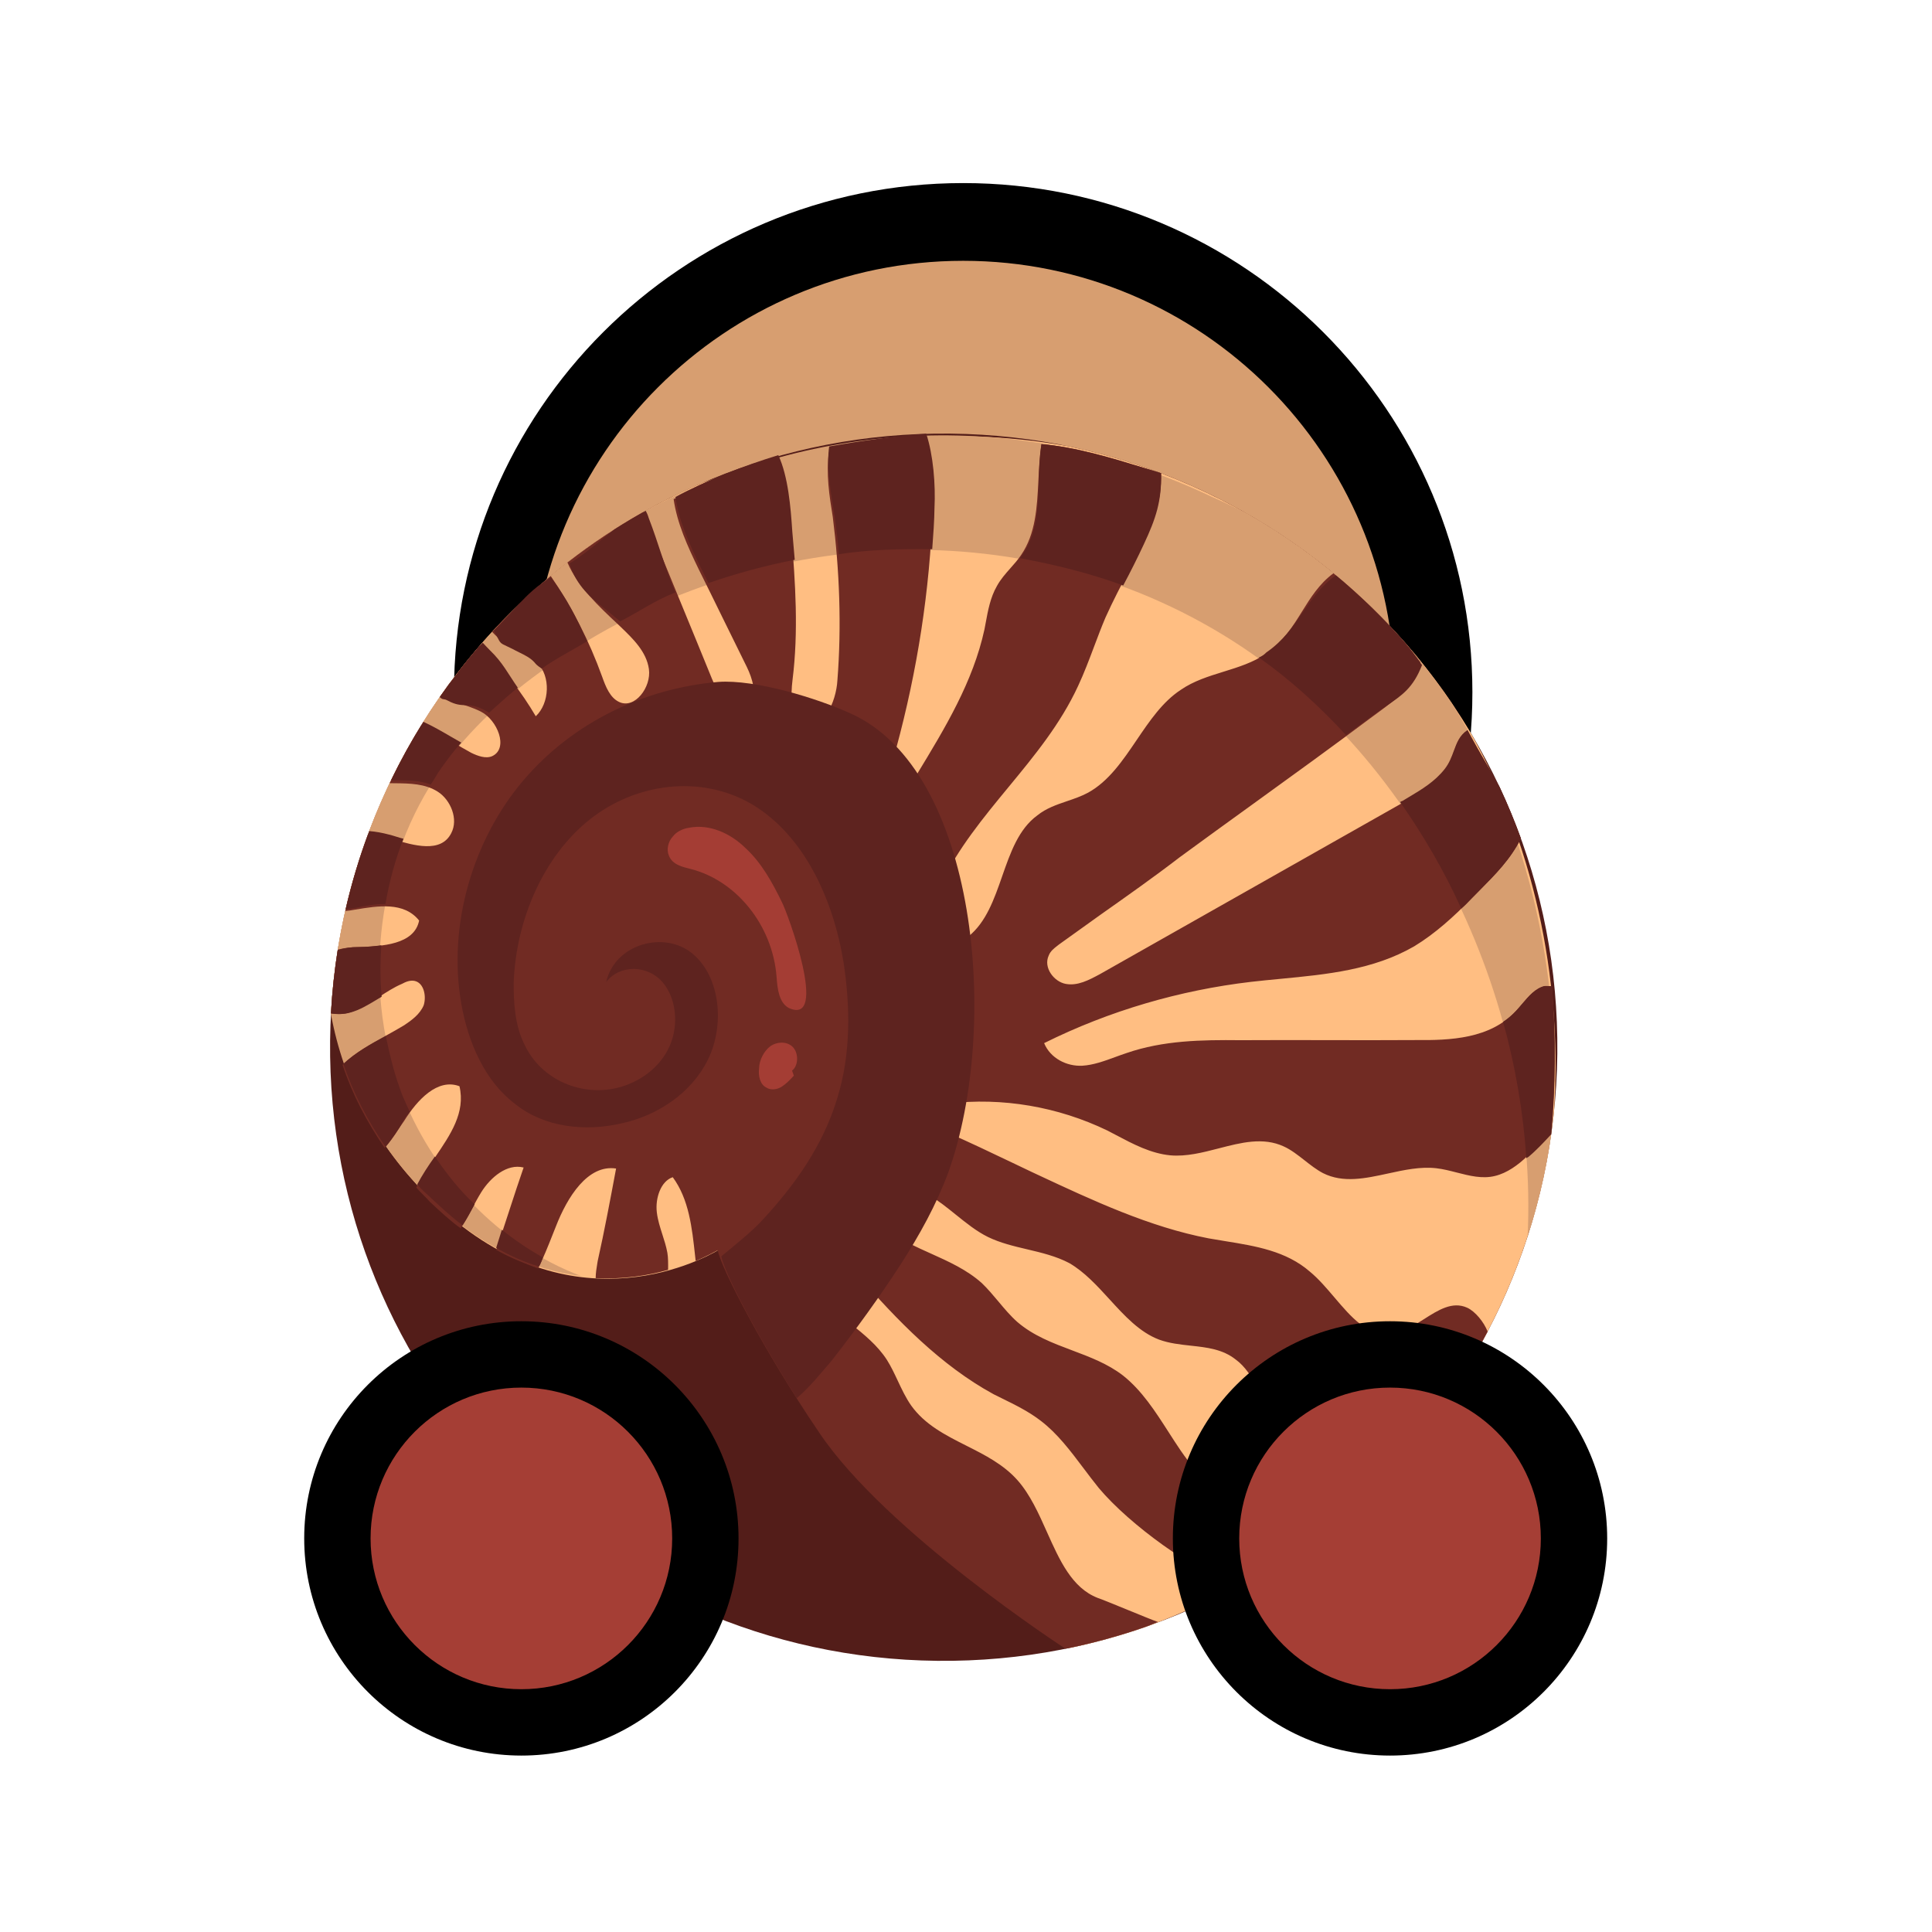 <svg width="129" height="129" viewBox="0 0 129 129" fill="none" xmlns="http://www.w3.org/2000/svg">
<path d="M32.312 46.725C32.312 64.122 46.416 78.224 63.812 78.224C81.21 78.223 95.312 64.12 95.312 46.723C95.312 29.326 81.21 15.223 63.812 15.224C46.416 15.224 32.312 29.328 32.312 46.725Z" fill="#D79E70"/>
<path fill-rule="evenodd" clip-rule="evenodd" d="M64.312 12.224C83.09 12.223 98.312 27.445 98.312 46.223C98.312 65 83.09 80.223 64.312 80.224C45.535 80.225 30.312 65.003 30.312 46.225C30.312 27.447 45.535 12.225 64.312 12.224ZM93.122 46.223C93.122 30.312 80.224 17.414 64.312 17.414C48.401 17.415 35.503 30.314 35.503 46.225C35.503 62.136 48.401 75.034 64.312 75.034C80.224 75.033 93.122 62.134 93.122 46.223Z" fill="black"/>
<path d="M103.983 70.363C103.74 92.991 85.188 111.137 62.572 110.894C39.956 110.652 21.798 92.111 22.041 69.484C22.284 46.856 40.836 28.71 63.451 28.952C86.067 29.195 104.226 47.735 103.983 70.363Z" fill="#531D19"/>
<path d="M71.457 29.825C82.777 32.198 92.365 39.24 98.136 48.825C102.82 57.062 104.294 66.4 103.76 74.222C102.652 84.839 97.496 94.234 89.877 100.857C85.27 104.795 80.48 107.132 76.938 108.468C75.14 109.119 73.284 109.647 71.379 110.043C70.398 109.406 59.024 101.95 54.764 95.662C51.035 90.139 48.144 84.528 47.985 83.459C46.606 84.265 37.773 88.859 28.825 80.11C25.077 76.495 22.901 72.13 22.108 67.498C23.038 51.615 33.002 38.202 46.887 32.248C54.315 29.494 62.926 28.227 71.457 29.825Z" fill="#FFBE82"/>
<path d="M83.097 34.208C88.632 37.328 93.366 41.695 96.921 46.925C102.853 56.265 104.481 67.619 103.499 76.244C103.164 78.408 102.66 80.514 102.001 82.551C102.713 67.109 95.092 51.335 82.961 43.217C68.999 33.917 50.281 34.792 36.542 44.535C33.894 46.391 31.363 48.651 29.438 51.389C25.217 57.332 24.148 65.73 26.703 72.688C28.841 78.497 33.438 83.188 38.796 85.197C35.743 84.828 32.273 83.445 28.764 80.043C25.093 76.502 22.93 72.241 22.097 67.714C22.867 53.275 31.102 40.852 42.976 34.18C54.462 27.954 68.334 27.178 80.899 33.167C81.653 33.494 82.386 33.842 83.097 34.208Z" fill="#D79E70"/>
<path d="M100.124 52.546C100.65 53.667 101.127 54.815 101.552 55.988C100.856 57.369 99.862 58.37 98.795 59.446C98.615 59.628 98.433 59.811 98.249 59.999C97.075 61.197 95.84 62.328 94.425 63.187C91.689 64.764 88.595 65.061 85.503 65.357C84.839 65.42 84.176 65.484 83.516 65.56C78.803 66.115 74.081 67.477 69.716 69.65C70.133 70.664 71.228 71.214 72.268 71.158C73.002 71.115 73.739 70.846 74.475 70.576C74.721 70.486 74.966 70.396 75.212 70.315C77.666 69.466 80.235 69.427 82.802 69.454C84.759 69.442 86.7 69.446 88.641 69.45C90.582 69.454 92.523 69.458 94.48 69.445C96.864 69.471 99.494 69.364 101.226 67.499C101.365 67.35 101.498 67.193 101.629 67.038C102.083 66.504 102.521 65.987 103.139 65.838L103.628 65.843C103.896 69.344 103.86 72.708 103.523 75.665C103.028 76.198 102.533 76.731 101.978 77.195C101.36 77.794 100.621 78.325 99.824 78.518C98.98 78.729 98.115 78.507 97.258 78.287C96.807 78.171 96.359 78.056 95.916 78.005C94.847 77.881 93.752 78.12 92.672 78.356C91.161 78.685 89.679 79.009 88.332 78.327C87.905 78.102 87.505 77.789 87.108 77.477C86.656 77.123 86.207 76.77 85.722 76.55C84.344 75.91 82.872 76.29 81.377 76.677C80.299 76.956 79.209 77.238 78.134 77.141C76.835 77.013 75.674 76.399 74.533 75.796C74.333 75.69 74.133 75.584 73.933 75.482C70.649 73.899 66.927 73.253 63.315 73.686C62.886 73.748 62.457 73.811 62.331 74.213C62.08 74.816 62.746 75.362 63.294 75.637C64.748 76.275 66.166 76.952 67.603 77.639C68.03 77.844 68.459 78.048 68.89 78.253C69.017 78.312 69.143 78.371 69.269 78.43C72.98 80.165 76.751 81.928 80.704 82.686C81.072 82.752 81.443 82.812 81.814 82.872C83.843 83.2 85.879 83.529 87.466 84.912C88.046 85.39 88.575 86.012 89.1 86.629C90.219 87.945 91.321 89.24 92.863 89.074C93.639 88.997 94.364 88.535 95.072 88.084C96.039 87.468 96.973 86.874 97.956 87.312C98.501 87.558 99.085 88.278 99.329 88.91C97.653 92.109 95.567 95.058 93.141 97.689C90.326 97.992 86.125 95.862 84.441 93.356C84.277 93.116 84.121 92.86 83.966 92.603C83.551 91.919 83.13 91.226 82.512 90.779C81.637 90.081 80.578 89.966 79.502 89.85C78.79 89.772 78.07 89.694 77.391 89.446C76.09 88.953 75.089 87.857 74.081 86.753C73.248 85.842 72.41 84.924 71.393 84.335C70.51 83.872 69.543 83.644 68.579 83.416C67.683 83.204 66.79 82.993 65.97 82.595C65.207 82.22 64.517 81.664 63.822 81.104C63.244 80.638 62.661 80.168 62.026 79.794C60.629 78.972 58.674 78.816 57.682 80.151C58.506 82.06 60.291 82.862 62.123 83.685C63.34 84.232 64.579 84.789 65.57 85.686C65.962 86.064 66.314 86.484 66.664 86.901C67.069 87.385 67.471 87.865 67.927 88.268C69.001 89.192 70.296 89.678 71.59 90.165C72.778 90.612 73.965 91.058 74.981 91.842C76.24 92.839 77.133 94.23 78.026 95.621C78.294 96.038 78.562 96.456 78.84 96.862C80.044 98.624 81.677 100.257 83.694 100.278C84.145 100.283 84.597 100.19 85.057 100.096C85.531 99.999 86.014 99.9 86.51 99.905C86.98 99.91 88.827 100.979 89.351 101.308C89.106 101.513 88.859 101.716 88.609 101.917C88.411 102.059 88.213 102.201 88.017 102.343C86.18 103.664 84.402 104.944 82.584 105.893C79.72 104.92 75.424 101.804 73.371 99.36C73.023 98.931 72.689 98.487 72.356 98.045C71.477 96.877 70.606 95.719 69.507 94.878C68.702 94.255 67.811 93.817 66.906 93.372C66.72 93.28 66.533 93.189 66.347 93.095C62.821 91.173 59.919 88.182 57.201 85.058C56.174 83.903 55.087 82.68 53.623 82.328C53.054 84.071 54.134 85.967 55.405 87.191C55.846 87.616 56.324 88.001 56.8 88.384C57.697 89.107 58.59 89.825 59.218 90.798C59.494 91.234 59.718 91.711 59.944 92.192C60.21 92.758 60.478 93.33 60.836 93.843C61.76 95.135 63.136 95.828 64.521 96.527C65.755 97.149 66.997 97.775 67.936 98.831C68.781 99.782 69.35 101.052 69.91 102.306C70.752 104.186 71.576 106.028 73.293 106.693C73.597 106.797 74.452 107.147 75.306 107.497C76.161 107.847 77.016 108.197 77.32 108.301C77.054 108.412 76.791 108.516 76.532 108.614C74.847 109.203 73.113 109.685 71.337 110.052C71.208 110.074 71.139 110.084 71.139 110.084C71.139 110.084 59.156 102.302 54.703 95.661C50.971 90.171 48.097 84.556 47.925 83.478C47.679 83.61 47.187 83.874 46.45 84.202C46.437 84.09 46.425 83.977 46.413 83.864C46.206 81.957 46.001 80.074 44.92 78.602C44.123 78.862 43.743 80.002 43.856 80.945C43.917 81.462 44.071 81.939 44.225 82.42C44.353 82.817 44.482 83.217 44.56 83.644C44.618 83.981 44.614 84.384 44.609 84.788C43.26 85.177 41.607 85.429 39.773 85.342C39.777 84.989 39.827 84.689 39.883 84.35C39.891 84.301 39.9 84.251 39.908 84.199C40.358 82.186 40.747 80.104 41.136 78.023C39.244 77.733 37.875 79.939 37.12 81.882C37.05 82.057 36.98 82.234 36.909 82.412C36.601 83.19 36.284 83.987 35.929 84.695C35.015 84.349 34.102 84.002 33.13 83.454C33.445 82.549 33.745 81.627 34.045 80.705C34.346 79.783 34.646 78.861 34.962 77.956C33.864 77.675 32.754 78.606 32.131 79.608C31.907 79.969 31.708 80.344 31.511 80.714C31.271 81.166 31.034 81.611 30.761 82.015C30.093 81.537 29.427 80.925 28.701 80.244C28.55 80.074 28.399 79.921 28.247 79.768C28.096 79.615 27.945 79.462 27.794 79.292C28.147 78.595 28.597 77.935 29.04 77.286C30.085 75.753 31.09 74.281 30.679 72.528C29.218 71.974 27.857 73.44 26.986 74.843C26.841 75.043 26.703 75.251 26.565 75.459C26.289 75.875 26.012 76.29 25.683 76.646C24.479 74.884 23.52 73.057 22.869 71.099C23.707 70.29 24.731 69.724 25.763 69.154C26.175 68.926 26.589 68.697 26.993 68.452C27.486 68.121 28.04 67.723 28.291 67.12C28.481 66.516 28.307 65.64 27.697 65.499C27.392 65.428 27.085 65.56 26.839 65.692C26.3 65.922 25.806 66.244 25.314 66.566C24.684 66.976 24.056 67.386 23.334 67.605C22.941 67.724 22.499 67.73 22.099 67.675C22.177 66.231 22.331 64.807 22.555 63.407C22.996 63.293 23.453 63.233 23.87 63.237C25.521 63.188 27.662 63.076 27.985 61.465C26.976 60.196 25.24 60.483 23.726 60.734L23.652 60.746C23.462 60.785 23.261 60.812 23.053 60.826C23.451 59.07 23.962 57.357 24.578 55.696C25.009 55.736 25.436 55.815 25.844 55.925C25.963 55.959 26.086 55.996 26.212 56.033C27.634 56.454 29.438 56.987 30.127 55.635C30.626 54.698 30.089 53.414 29.239 52.867C28.389 52.319 27.35 52.308 26.372 52.298L26.017 52.294C26.653 50.961 27.359 49.669 28.131 48.421C28.866 48.752 29.573 49.169 30.279 49.584C30.674 49.817 31.069 50.05 31.468 50.267C31.894 50.473 32.442 50.681 32.872 50.484C33.978 49.957 33.204 48.065 32.109 47.515C31.573 47.245 31.006 47.073 30.446 46.902C30.079 46.79 29.715 46.679 29.364 46.542C30.192 45.353 31.081 44.21 32.028 43.118C32.133 43.216 32.236 43.315 32.336 43.413C33.668 44.706 34.813 46.198 35.774 47.824C36.7 46.959 36.781 45.143 35.873 44.259C35.614 43.966 35.227 43.777 34.849 43.591C34.7 43.518 34.553 43.446 34.416 43.368C33.855 43.091 33.317 42.681 32.858 42.188C34.079 40.861 35.387 39.616 36.772 38.46C38.187 40.527 39.346 42.8 40.204 45.18C40.442 45.855 40.739 46.598 41.348 46.874C42.382 47.356 43.498 45.888 43.328 44.675C43.165 43.513 42.269 42.653 41.449 41.864C41.413 41.83 41.377 41.795 41.342 41.761C41.308 41.729 41.275 41.698 41.241 41.666C39.971 40.477 38.585 39.179 37.889 37.56C39.489 36.316 41.184 35.188 42.96 34.189C43.074 34.385 43.133 34.518 43.19 34.716C43.905 36.473 44.635 38.247 45.365 40.021C46.095 41.795 46.825 43.569 47.539 45.326C48.016 46.475 49.164 47.765 50.029 46.967C50.585 46.368 50.23 45.287 49.871 44.544C49.333 43.461 48.794 42.362 48.256 41.263C47.717 40.164 47.179 39.065 46.64 37.983C45.922 36.495 45.205 34.94 44.978 33.322C47.188 32.471 49.52 31.689 51.911 31.042C52.569 32.462 52.735 34.078 52.84 35.694C53.111 38.927 53.321 42.158 52.919 45.383C52.785 46.459 52.77 47.871 53.683 48.285C54.899 48.903 55.837 46.895 55.914 45.416C56.198 41.786 56.054 38.084 55.604 34.513C55.374 33.098 55.146 31.615 55.344 30.204C57.488 29.823 59.631 29.51 61.834 29.332C62.308 30.75 62.351 32.432 62.273 33.979C62.093 39.427 61.24 44.8 59.84 49.966C59.821 50.042 59.802 50.119 59.782 50.196C59.665 50.656 59.548 51.116 59.7 51.579C59.817 52.118 60.424 52.529 60.855 52.197C60.979 52.063 61.103 51.93 61.165 51.796L61.249 51.658C63.09 48.627 64.973 45.527 65.733 42.023C65.76 41.886 65.785 41.75 65.81 41.614C65.97 40.745 66.128 39.89 66.559 39.138C66.808 38.68 67.137 38.31 67.465 37.94C67.712 37.662 67.958 37.385 68.171 37.07C69.157 35.641 69.245 33.868 69.335 32.068C69.375 31.26 69.416 30.446 69.538 29.656C71.848 29.854 74.198 30.573 76.438 31.259C76.76 31.357 77.079 31.455 77.396 31.55C77.44 31.567 77.484 31.583 77.528 31.6C77.566 33.478 77.06 34.679 76.248 36.416C75.977 36.952 75.7 37.48 75.423 38.007C74.868 39.063 74.313 40.119 73.812 41.235C73.546 41.86 73.302 42.509 73.056 43.163C72.722 44.049 72.386 44.942 71.99 45.79C70.813 48.342 69.072 50.453 67.332 52.563C65.649 54.605 63.968 56.644 62.799 59.08C62.424 59.816 62.11 60.62 62.223 61.429C62.337 62.237 62.94 63.051 63.674 62.992C64.041 62.996 64.349 62.797 64.657 62.532C65.842 61.583 66.38 60.041 66.916 58.505C67.468 56.923 68.017 55.349 69.268 54.44C69.853 53.968 70.544 53.733 71.239 53.496C71.717 53.334 72.197 53.17 72.647 52.929C74.025 52.172 74.962 50.79 75.9 49.405C76.762 48.133 77.626 46.858 78.835 46.065C79.697 45.469 80.694 45.16 81.691 44.851C82.687 44.542 83.684 44.234 84.547 43.637C85.674 42.863 86.307 41.843 86.932 40.837C87.511 39.905 88.083 38.984 89.033 38.279C90.85 39.775 92.537 41.425 94.072 43.208C94.336 43.545 94.594 43.887 94.846 44.233C94.163 45.993 93.364 46.58 92.03 47.562C91.89 47.664 91.745 47.771 91.593 47.884C88.977 49.843 86.339 51.75 83.706 53.653C82.058 54.844 80.412 56.034 78.776 57.233C77.05 58.56 75.263 59.819 73.477 61.079L70.704 63.067C70.668 63.097 70.63 63.126 70.591 63.156C70.37 63.328 70.131 63.515 70.024 63.8C69.648 64.603 70.372 65.553 71.165 65.696C71.958 65.839 72.696 65.444 73.434 65.048L93.733 53.559C93.84 53.494 93.947 53.431 94.053 53.367C94.928 52.845 95.782 52.335 96.445 51.502C96.764 51.073 96.923 50.629 97.073 50.209C97.273 49.649 97.457 49.133 97.985 48.754C98.355 49.465 98.769 50.179 99.187 50.9C99.503 51.444 99.821 51.992 100.124 52.546Z" fill="#712B23"/>
<path d="M100.122 52.545C100.648 53.666 101.125 54.814 101.549 55.987C100.853 57.369 99.859 58.371 98.79 59.449C98.611 59.629 98.43 59.812 98.249 59.998C98.063 60.198 97.816 60.464 97.569 60.663C96.434 58.162 95.053 55.792 93.488 53.555C93.519 53.522 93.565 53.505 93.611 53.489C93.657 53.473 93.703 53.457 93.734 53.423C93.841 53.359 93.947 53.295 94.054 53.231C94.929 52.709 95.783 52.199 96.446 51.367C96.766 50.965 96.924 50.536 97.073 50.13C97.272 49.591 97.456 49.093 97.983 48.753C98.353 49.464 98.767 50.178 99.185 50.898C99.501 51.443 99.819 51.991 100.122 52.545Z" fill="#5E231F"/>
<path d="M89.192 38.411C90.774 39.727 92.255 41.159 93.622 42.695C94.082 43.251 94.523 43.822 94.949 44.407C94.359 45.925 93.621 46.423 92.562 47.137C92.266 47.337 91.944 47.555 91.593 47.816C91.316 48.015 91.023 48.23 90.73 48.446C90.438 48.661 90.145 48.877 89.868 49.076C88.115 47.173 86.178 45.403 84.054 43.9C84.238 43.835 84.423 43.702 84.546 43.569C85.674 42.794 86.334 41.837 86.986 40.891C87.6 39.999 88.207 39.118 89.192 38.411Z" fill="#5E231F"/>
<path d="M77.394 31.549C77.438 31.566 77.482 31.582 77.525 31.599C77.565 33.477 77.182 34.612 76.37 36.349C75.932 37.287 75.495 38.157 74.996 39.093C72.743 38.262 70.425 37.699 68.107 37.27C68.138 37.237 68.169 37.187 68.2 37.136C68.231 37.086 68.262 37.036 68.293 37.003C69.256 35.607 69.306 33.913 69.357 32.175C69.382 31.335 69.407 30.485 69.536 29.654C71.846 29.853 74.196 30.572 76.436 31.258C76.758 31.356 77.077 31.454 77.394 31.549Z" fill="#5E231F"/>
<path d="M41.047 35.332C41.722 34.903 42.41 34.493 43.11 34.103C43.207 34.273 43.26 34.401 43.313 34.582C43.968 36.271 44.377 37.869 45.093 39.558C43.742 40.082 42.696 40.832 41.405 41.491C41.115 41.243 40.833 41.017 40.564 40.801C39.427 39.889 38.503 39.148 38.025 37.62C38.735 37.196 39.424 36.637 40.124 36.069C40.429 35.822 40.736 35.572 41.047 35.332Z" fill="#5E231F"/>
<path d="M30.769 44.639C31.052 44.28 31.34 43.925 31.634 43.575C31.825 43.381 31.871 43.255 32.212 42.931L32.232 42.912C32.232 42.912 32.555 43.267 32.725 43.431C33.572 44.248 33.909 44.966 34.571 45.915C33.831 46.513 33.337 46.989 32.658 47.587L32.293 47.381C31.746 47.107 31.41 47.096 31.082 47.086C30.754 47.075 30.434 47.065 29.916 46.79C29.762 46.703 29.683 46.694 29.62 46.687C29.544 46.679 29.492 46.673 29.363 46.539C29.566 46.248 29.772 45.96 29.982 45.675C30.26 45.339 30.522 45.013 30.552 44.948C30.632 44.835 30.703 44.733 30.769 44.639Z" fill="#5E231F"/>
<path d="M26.111 52.092C26.761 50.75 27.482 49.45 28.268 48.195C28.903 48.486 29.521 48.845 30.135 49.202C30.358 49.331 30.58 49.46 30.802 49.586C30.307 50.119 29.873 50.719 29.439 51.32C29.314 51.487 29.205 51.671 29.096 51.855C28.987 52.039 28.878 52.223 28.754 52.389C28.085 52.113 27.29 52.105 26.556 52.097L26.111 52.092Z" fill="#5E231F"/>
<path d="M23.08 60.697C23.491 58.913 24.017 57.175 24.652 55.49C25.1 55.528 25.544 55.609 25.967 55.724C26.12 55.759 26.287 55.811 26.455 55.863C26.622 55.916 26.79 55.968 26.943 56.003C26.377 57.41 25.995 58.886 25.734 60.363C25.062 60.356 24.388 60.483 23.775 60.611C23.556 60.657 23.322 60.686 23.08 60.697Z" fill="#5E231F"/>
<path d="M22.101 67.607C22.18 66.196 22.33 64.804 22.547 63.436C23.004 63.304 23.479 63.232 23.93 63.237C24.419 63.242 24.97 63.181 25.46 63.119C25.387 64.262 25.374 65.406 25.484 66.551C25.363 66.622 25.241 66.695 25.119 66.769C24.562 67.105 23.998 67.445 23.394 67.605C22.965 67.735 22.476 67.729 22.11 67.658C22.107 67.641 22.104 67.624 22.101 67.607Z" fill="#5E231F"/>
<path d="M103.599 75.55C103.59 75.614 103.581 75.679 103.572 75.743C103.08 76.272 102.589 76.801 102.037 77.262C102.007 77.262 101.991 77.279 101.976 77.295C101.961 77.312 101.945 77.329 101.914 77.328C101.703 74.231 101.185 71.198 100.361 68.229C100.669 68.03 100.978 67.764 101.225 67.498C101.364 67.349 101.497 67.192 101.628 67.037C102.082 66.502 102.52 65.986 103.138 65.837L103.627 65.842C103.89 69.273 103.861 72.572 103.599 75.55Z" fill="#5E231F"/>
<path d="M36.241 83.957C36.178 84.158 36.115 84.359 35.99 84.56C35.015 84.28 34.102 83.867 33.13 83.318L33.51 82.111C34.359 82.793 35.269 83.408 36.241 83.957Z" fill="#5E231F"/>
<path d="M27.857 79.09C28.169 78.488 28.604 77.82 29.038 77.219C29.821 78.371 30.665 79.457 31.694 80.41C31.445 80.878 31.195 81.346 30.884 81.814C30.156 81.268 29.49 80.655 28.764 79.975C28.461 79.702 28.159 79.43 27.857 79.09Z" fill="#5E231F"/>
<path d="M34.609 40.37C35.322 39.623 35.771 39.174 36.785 38.545C37.93 40.105 38.428 41.129 39.204 42.819C38.22 43.414 37.095 43.982 36.17 44.645C36.15 44.658 36.194 44.619 36.17 44.645C35.798 44.388 35.801 44.357 35.68 44.221C35.42 43.929 35.034 43.739 34.656 43.554C34.507 43.481 34.36 43.408 34.222 43.331C34.066 43.253 33.941 43.195 33.841 43.148C33.634 43.052 33.526 43.002 33.445 42.925C33.357 42.842 33.298 42.727 33.177 42.489L33.177 42.488C33.125 42.386 33.062 42.261 32.98 42.106C33.454 41.693 34.198 40.801 34.609 40.37Z" fill="#5E231F"/>
<path d="M22.93 71.031C23.581 72.989 24.54 74.816 25.744 76.578C26.177 76.044 26.612 75.444 26.924 74.841C27.048 74.641 27.173 74.441 27.358 74.241C27.298 74.103 27.237 73.97 27.177 73.839C27.002 73.455 26.835 73.089 26.702 72.686C26.287 71.538 25.994 70.324 25.762 69.177C24.778 69.705 23.794 70.233 22.93 71.031Z" fill="#5E231F"/>
<path d="M62.244 36.669C62.315 35.728 62.386 34.786 62.396 33.912C62.473 32.365 62.317 30.373 61.843 28.955C59.641 29.133 57.508 29.429 55.364 29.81C55.166 31.22 55.496 33.031 55.726 34.446C55.739 34.55 55.752 34.653 55.766 34.755L55.766 34.755C55.865 35.515 55.958 36.234 56.004 37.006C58.025 36.691 60.104 36.646 62.244 36.669Z" fill="#5E231F"/>
<path d="M46.763 37.848C46.045 36.36 45.328 34.805 45.101 33.188C47.1 32.093 49.638 31.105 51.969 30.389C52.627 31.809 52.797 33.876 52.902 35.492C52.956 36.164 53.011 36.77 53.065 37.375L53.065 37.378C51.105 37.76 49.204 38.278 47.302 38.931C47.212 38.761 47.122 38.575 47.032 38.389C46.943 38.203 46.853 38.017 46.763 37.848Z" fill="#5E231F"/>
<path d="M41.535 74.999C43.864 74.486 46.142 73.03 47.267 70.754C48.392 68.479 48.121 65.247 46.242 63.679C44.364 62.111 41.053 63.018 40.475 65.568C41.405 64.367 43.238 64.454 44.205 65.541C45.171 66.628 45.335 68.446 44.709 69.852C44.082 71.259 42.788 72.187 41.439 72.576C38.986 73.29 36.124 72.182 34.99 69.681C34.391 68.463 34.285 66.982 34.3 65.569C34.467 61.4 36.285 57.181 39.369 54.724C42.452 52.268 46.799 51.709 50.201 53.697C53.664 55.752 55.636 60.012 56.324 64.258C56.781 67.224 56.809 70.386 55.922 73.269C54.97 76.489 53.046 79.159 50.881 81.491C50.201 82.224 49.214 83.02 48.165 83.884C48.338 84.895 50.374 88.886 53.199 93.357C54.063 92.626 54.807 91.692 55.55 90.826C57.162 88.757 58.713 86.621 60.143 84.416C61.386 82.478 62.508 80.472 63.327 78.26C66.794 68.542 65.266 51.436 56.808 47.645C54.557 46.612 50.413 45.356 47.966 45.532C43.07 45.95 38.277 48.186 34.934 52.12C31.59 56.054 29.878 61.754 30.8 67.012C31.261 69.641 32.395 72.21 34.396 73.711C36.336 75.28 39.084 75.578 41.535 74.999Z" fill="#5E231F"/>
<path d="M52.211 60.243C51.553 58.89 50.834 57.604 49.804 56.651C48.776 55.631 47.377 55.01 46.029 55.265C45.6 55.327 45.17 55.525 44.922 55.858C44.613 56.191 44.484 56.728 44.664 57.134C44.902 57.742 45.573 57.884 46.121 58.024C49.17 58.797 51.584 61.783 51.852 65.218C51.905 66.025 52.017 66.969 52.686 67.312C55.363 68.485 52.571 60.919 52.211 60.243Z" fill="#A43D34"/>
<path d="M52.886 71.486C53.317 71.154 53.326 70.347 52.963 69.939C52.601 69.531 51.928 69.524 51.436 69.855C51.004 70.187 50.692 70.789 50.686 71.328C50.62 71.798 50.736 72.404 51.162 72.611C51.465 72.816 51.894 72.753 52.202 72.555C52.509 72.356 52.757 72.09 53.004 71.823L52.886 71.486Z" fill="#A43D34"/>
<path d="M22.312 102.718C22.312 109.621 27.909 115.219 34.812 115.22C41.716 115.222 47.312 109.626 47.312 102.723C47.312 95.819 41.716 90.222 34.812 90.22C27.909 90.219 22.312 95.814 22.312 102.718Z" fill="#A53E35"/>
<path fill-rule="evenodd" clip-rule="evenodd" d="M34.812 88.22C42.821 88.221 49.312 94.715 49.312 102.723C49.312 110.731 42.821 117.221 34.812 117.22C26.804 117.218 20.312 110.725 20.312 102.717C20.312 94.709 26.804 88.218 34.812 88.22ZM44.882 102.722C44.882 97.161 40.374 92.651 34.812 92.65C29.251 92.649 24.743 97.156 24.743 102.718C24.743 108.279 29.251 112.788 34.812 112.789C40.374 112.79 44.882 108.283 44.882 102.722Z" fill="black"/>
<path d="M80.312 102.718C80.312 109.621 85.909 115.219 92.812 115.22C99.716 115.222 105.312 109.626 105.312 102.723C105.312 95.819 99.716 90.222 92.812 90.22C85.909 90.219 80.312 95.814 80.312 102.718Z" fill="#A53E35"/>
<path fill-rule="evenodd" clip-rule="evenodd" d="M92.812 88.22C100.821 88.221 107.312 94.715 107.312 102.723C107.312 110.731 100.821 117.221 92.812 117.22C84.804 117.218 78.312 110.725 78.312 102.717C78.312 94.709 84.804 88.218 92.812 88.22ZM102.882 102.722C102.882 97.161 98.374 92.651 92.812 92.65C87.251 92.649 82.743 97.156 82.743 102.718C82.743 108.279 87.251 112.788 92.812 112.789C98.374 112.79 102.882 108.283 102.882 102.722Z" fill="black"/>
</svg>
